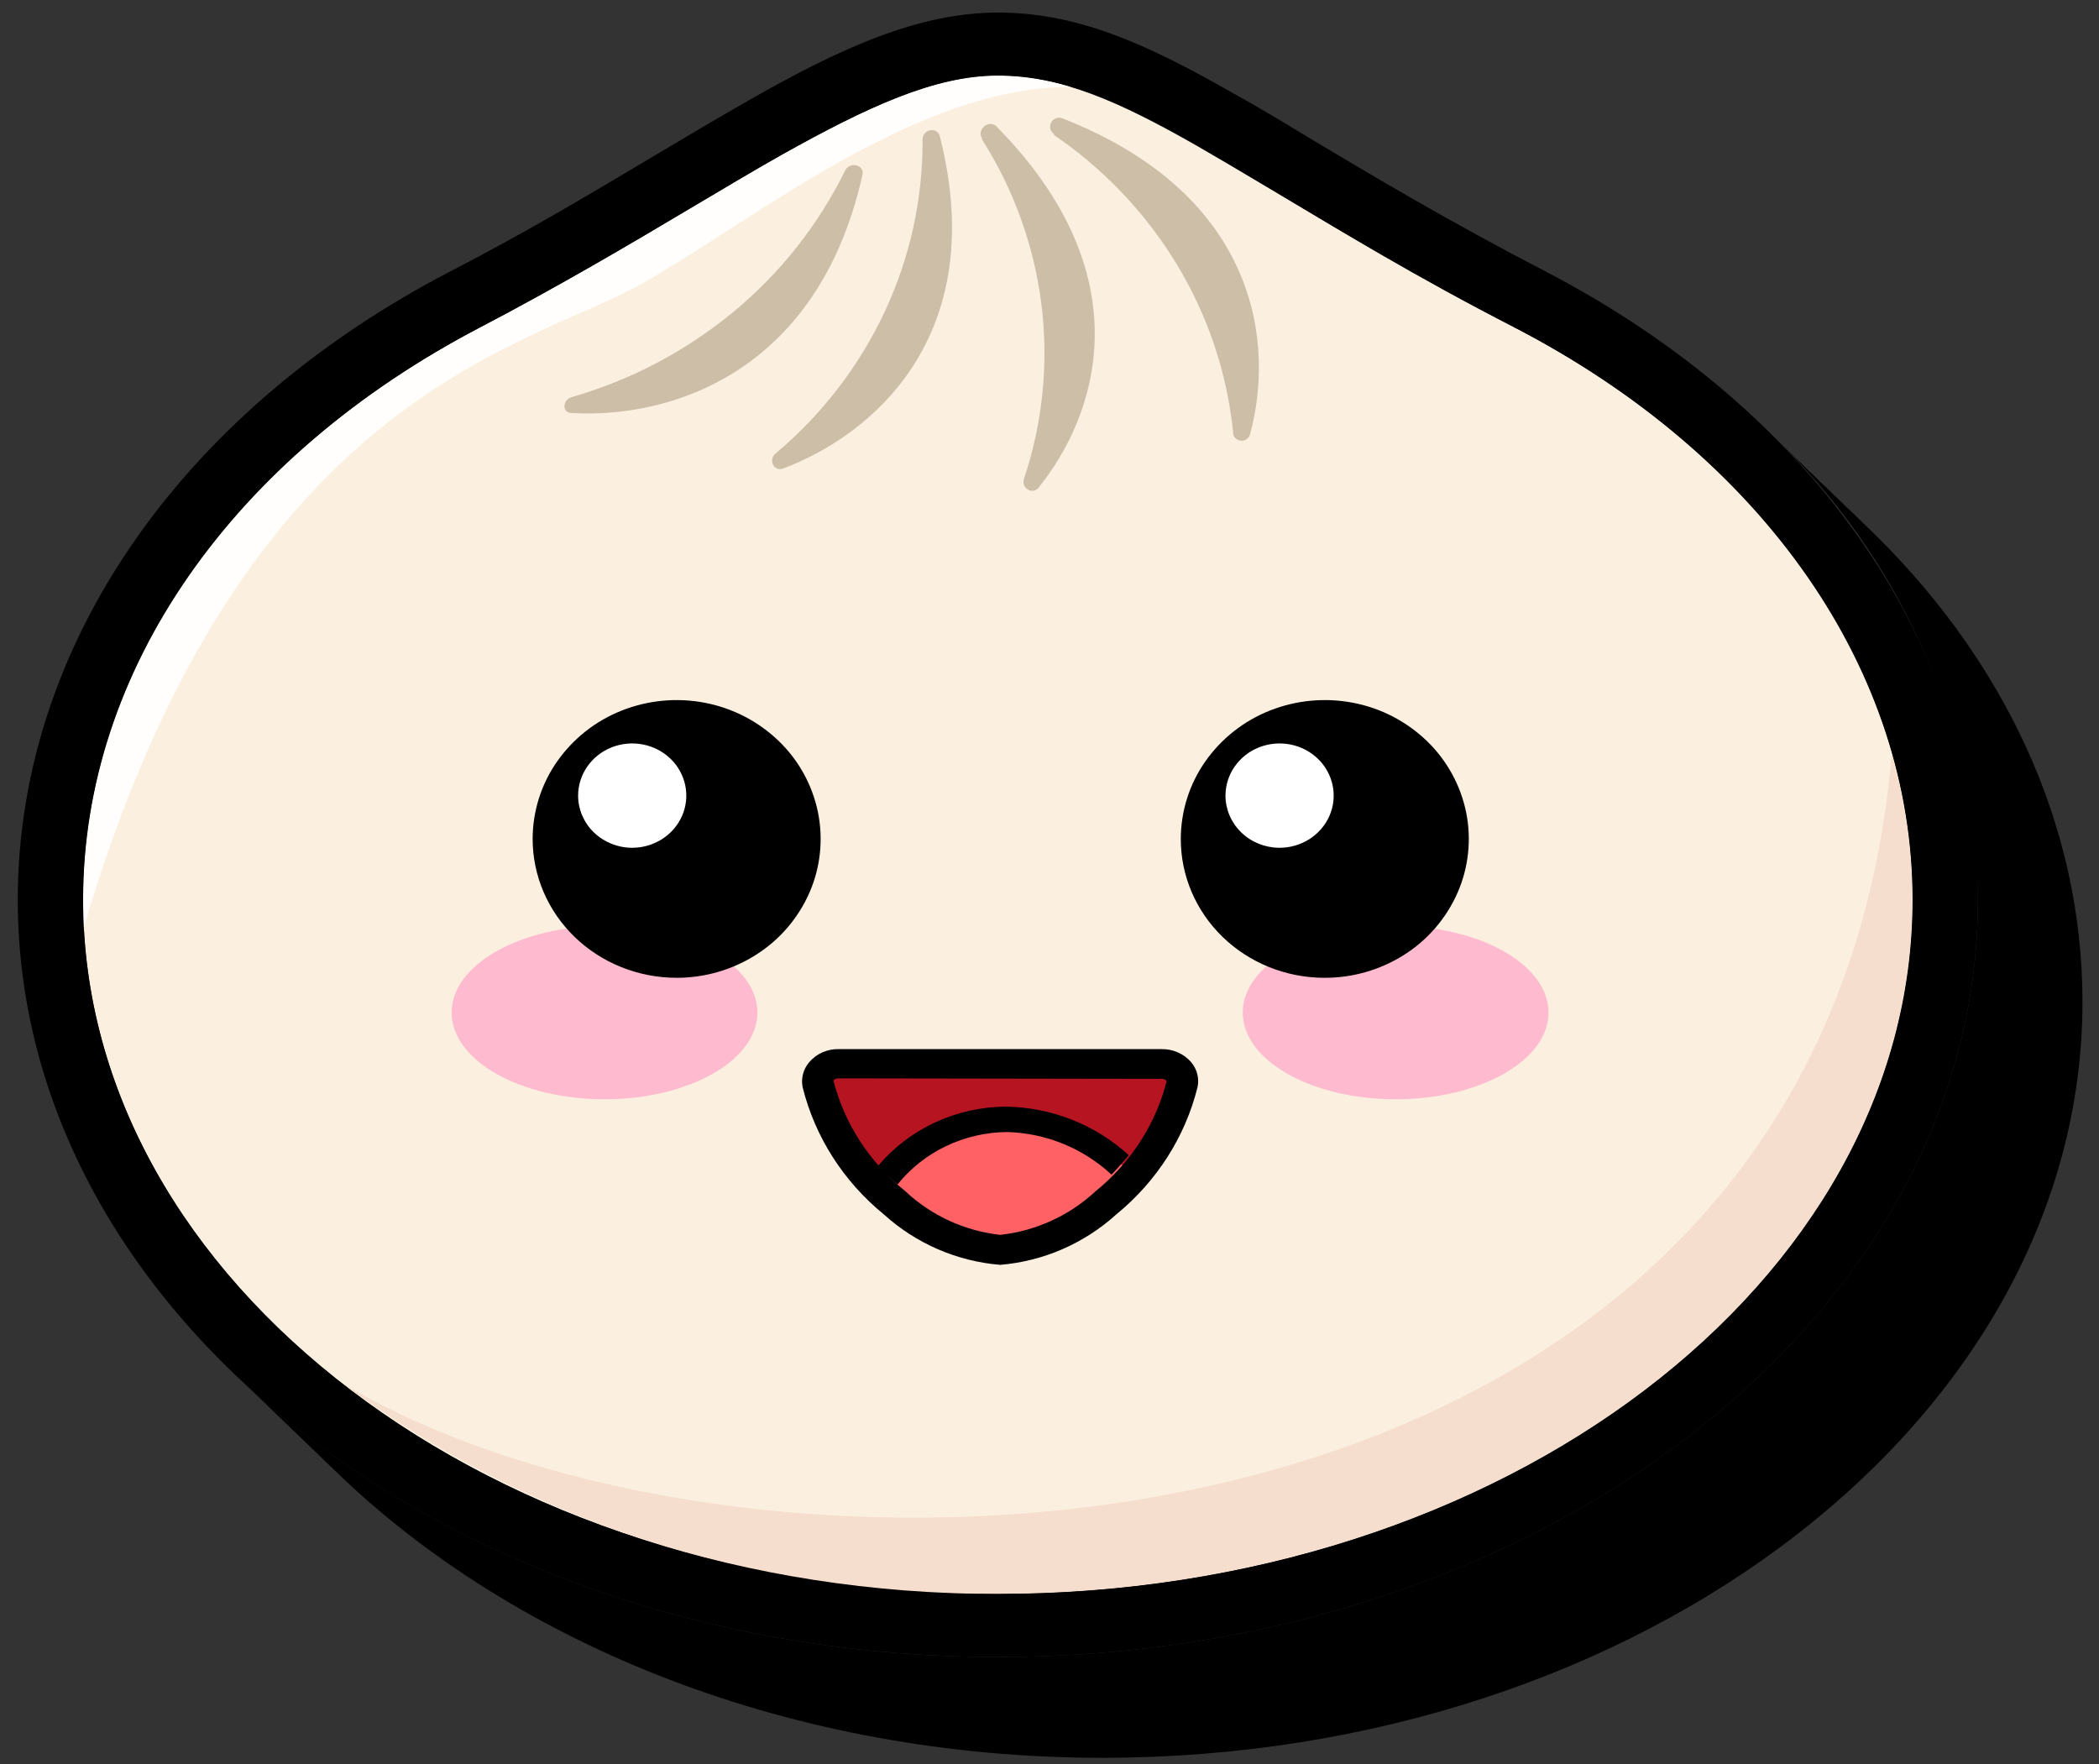 <svg width="257" height="216" viewBox="0 0 257 216" fill="none" xmlns="http://www.w3.org/2000/svg">
<rect x="0" y="0" width="257" height="216" fill="#333333" stroke="none"/>
<g clip-path="url(#clip0_21_2257)">
<path d="M228.064 63.993C227.546 63.463 227.013 62.948 226.464 62.449C225.92 61.957 225.408 61.401 224.864 60.907C224.32 60.413 223.808 59.857 223.264 59.365C222.72 58.871 222.208 58.315 221.664 57.821C221.12 57.327 220.608 56.773 220.064 56.279C219.52 55.785 219.008 55.229 218.464 54.735C217.92 54.241 217.408 53.687 216.864 53.193C232.736 68.233 241.83 88.697 242.176 110.155C242.176 161.285 188.352 202.881 122.176 202.881C85.12 202.881 51.968 189.829 29.92 169.369L31.52 170.913L33.12 172.455L34.72 173.999L36.32 175.541L37.92 177.085L39.52 178.627L41.12 180.169C63.136 201.493 97.024 215.223 134.976 215.223C201.152 215.223 254.976 173.629 254.976 122.653C254.976 100.867 245.248 80.223 228.064 63.993Z" fill="black"/>
<path d="M234.176 110.156C234.176 157.09 184.032 195.136 122.176 195.136C60.32 195.136 10.176 157.09 10.176 110.156C10.176 81.056 29.376 55.354 58.88 40.11C88.384 24.866 106.752 9.252 122.176 9.252C137.6 9.252 150.784 21.996 185.472 40.112C214.976 55.35 234.176 81.056 234.176 110.156Z" fill="#FBF0DF"/>
<path d="M234.176 110.156C234.16 104.121 233.298 98.117 231.616 92.32C222.88 195.074 92.896 200.012 41.792 169.28C64.764 186.448 93.112 195.568 122.176 195.136C183.936 195.136 234.176 157.028 234.176 110.156Z" fill="#F6DECE"/>
<path d="M79.072 34.464C93.376 26.194 112.384 10.672 131.072 10.642C128.191 9.745 125.194 9.276 122.176 9.252C114.432 9.252 106.176 13.112 95.776 18.912C92.16 20.948 88.416 23.2 84.448 25.546C76.992 29.99 68.448 35.018 58.848 40.048C28.384 55.94 10.176 82.138 10.176 110.156V113.828C29.568 47.762 64.8 42.734 79.072 34.464Z" fill="#FFFEFC"/>
<path d="M112.96 17.06C113.001 24.363 111.413 31.584 108.31 38.196C105.168 44.879 100.607 50.797 94.944 55.538C94.048 56.31 94.752 57.792 95.904 57.358C106.688 53.318 121.248 41.222 115.104 16.814C114.848 15.424 112.96 15.794 112.96 17.06ZM120.224 17.06C124.126 23.182 126.617 30.096 127.516 37.3C128.406 44.474 127.676 51.748 125.376 58.624C124.992 59.704 126.368 60.63 127.136 59.736C134.144 51.096 140.256 33.938 121.952 15.424C121.024 14.624 119.584 15.856 120.224 16.936V17.06ZM129.056 16.536C135.148 20.68 140.278 26.085 144.098 32.386C147.867 38.609 150.216 45.588 150.976 52.824C150.944 53.084 151.016 53.344 151.178 53.554C151.346 53.763 151.586 53.903 151.851 53.947C152.116 53.99 152.388 53.933 152.614 53.788C152.837 53.644 152.996 53.42 153.056 53.162C156 42.394 154.336 24.034 130.112 14.498C128.832 14.006 128 15.672 129.056 16.412V16.536ZM69.984 48.626C77.239 46.545 83.987 42.99 89.804 38.182C95.541 33.441 100.206 27.535 103.488 20.856C104.064 19.744 105.888 20.176 105.6 21.41C100.064 46.096 81.536 51.25 70.016 50.57C68.8 50.602 68.832 48.966 69.984 48.626Z" fill="#CCBEA7"/>
<path d="M122.176 202.883C56 202.883 2.176 161.287 2.176 110.157C2.176 79.299 21.952 50.511 55.072 33.261C64.672 28.323 72.896 23.355 80.224 19.005C84.256 16.599 88.064 14.345 91.744 12.247C102.976 5.829 112.576 1.539 122.176 1.539C131.776 1.539 140.16 5.243 150.656 11.229C153.856 12.989 157.056 14.901 160.48 16.999C168.448 21.751 177.44 27.119 189.28 33.261C222.4 50.511 242.176 79.269 242.176 110.157C242.176 161.287 188.352 202.883 122.176 202.883ZM122.176 9.255C114.432 9.255 106.176 13.111 95.776 18.913C92.16 20.949 88.416 23.201 84.448 25.547C76.992 29.991 68.448 35.019 58.848 40.049C28.384 55.941 10.176 82.139 10.176 110.157C10.176 157.029 60.416 195.169 122.176 195.169C183.936 195.169 234.176 157.029 234.176 110.157C234.176 82.137 215.968 55.941 185.472 40.111C173.376 33.939 163.936 28.139 156.288 23.571C152.8 21.505 149.6 19.591 146.688 17.895C136.992 12.339 129.92 9.255 122.176 9.255Z" fill="black"/>
<path d="M144.736 132.682C143.298 138.36 140.026 143.448 135.392 147.216C131.868 150.488 127.375 152.524 122.592 153.016C117.665 152.604 113.015 150.563 109.376 147.216C104.79 143.432 101.564 138.344 100.16 132.682C100.114 132.345 100.148 132.002 100.26 131.682C100.373 131.358 100.559 131.065 100.804 130.826C101.056 130.584 101.359 130.401 101.69 130.29C102.021 130.179 102.373 130.142 102.72 130.182H142.208C142.553 130.146 142.901 130.187 143.228 130.301C143.555 130.415 143.854 130.6 144.102 130.842C144.345 131.077 144.529 131.366 144.64 131.686C144.75 132.005 144.783 132.347 144.736 132.682Z" fill="#B71422"/>
<path d="M109.376 147.461C113.007 150.811 117.64 152.872 122.56 153.325C127.468 152.866 132.089 150.805 135.712 147.461C136.853 146.436 137.922 145.334 138.912 144.161C136.923 141.992 134.516 140.248 131.836 139.033C129.128 137.805 126.204 137.125 123.232 137.033C120.054 137.103 116.937 137.919 114.134 139.417C111.367 140.894 108.998 143.019 107.232 145.611C107.968 146.257 108.608 146.875 109.376 147.461Z" fill="#FF6164"/>
<path d="M109.888 145.024C111.491 143.034 113.521 141.43 115.828 140.33C118.161 139.216 120.711 138.628 123.296 138.606C128.055 138.729 132.606 140.584 136.096 143.822C136.832 143.05 137.536 142.248 138.208 141.446C134.138 137.706 128.756 135.58 123.136 135.49C120.14 135.514 117.184 136.178 114.466 137.44C111.778 138.686 109.396 140.506 107.488 142.772C108.244 143.564 109.046 144.316 109.888 145.024Z" fill="black"/>
<path d="M122.464 154.867C117.168 154.432 112.162 152.263 108.224 148.695C103.27 144.655 99.784 139.195 98.272 133.113C98.164 132.573 98.182 132.013 98.326 131.479C98.472 130.943 98.738 130.446 99.104 130.027C99.547 129.514 100.101 129.107 100.724 128.837C101.353 128.563 102.034 128.432 102.72 128.453H142.208C142.894 128.439 143.574 128.573 144.2 128.845C144.822 129.115 145.376 129.519 145.824 130.027C146.188 130.451 146.45 130.947 146.588 131.483C146.728 132.017 146.74 132.573 146.624 133.113C145.112 139.197 141.624 144.655 136.672 148.695C132.742 152.257 127.749 154.426 122.464 154.867ZM102.72 132.033C102.208 132.033 102.08 132.249 102.048 132.311C103.4 137.587 106.46 142.309 110.784 145.795C113.986 148.818 118.087 150.714 122.464 151.195C126.83 150.718 130.926 148.846 134.144 145.855C138.454 142.365 141.502 137.643 142.848 132.373C142.777 132.274 142.68 132.196 142.568 132.147C142.455 132.098 142.33 132.08 142.208 132.095L102.72 132.033Z" fill="black"/>
<path d="M170.88 134.595C181.22 134.595 189.6 129.841 189.6 123.979C189.6 118.117 181.22 113.365 170.88 113.365C160.54 113.365 152.16 118.117 152.16 123.979C152.16 129.841 160.54 134.595 170.88 134.595ZM74.016 134.595C84.356 134.595 92.736 129.841 92.736 123.979C92.736 118.117 84.356 113.365 74.016 113.365C63.676 113.365 55.296 118.117 55.296 123.979C55.296 129.841 63.676 134.595 74.016 134.595Z" fill="#FEBBD0"/>
<path d="M82.816 119.721C86.29 119.732 89.693 118.742 92.62 116.871C95.5 115.035 97.766 112.38 99.128 109.247C100.466 106.154 100.821 102.723 100.144 99.421C99.455 96.097 97.776 93.059 95.328 90.707C92.834 88.312 89.698 86.693 86.3 86.047C82.881 85.388 79.344 85.721 76.108 87.007C72.91 88.272 70.156 90.45 68.188 93.269C66.257 96.043 65.22 99.34 65.216 102.719C65.216 107.223 67.07 111.543 70.37 114.729C73.67 117.917 78.146 119.713 82.816 119.721ZM162.08 119.721C165.558 119.749 168.971 118.775 171.91 116.915C174.802 115.09 177.083 112.442 178.46 109.311C179.813 106.219 180.182 102.786 179.516 99.477C178.837 96.148 177.165 93.102 174.72 90.741C172.231 88.336 169.095 86.707 165.696 86.053C162.274 85.387 158.732 85.715 155.49 86.999C152.288 88.261 149.528 90.438 147.556 93.259C145.62 96.034 144.581 99.336 144.576 102.719C144.568 107.209 146.404 111.519 149.686 114.707C152.966 117.893 157.424 119.697 162.08 119.721Z" fill="black"/>
<path d="M77.376 103.801C78.682 103.808 79.962 103.439 81.064 102.739C82.158 102.039 83.012 101.045 83.518 99.879C84.024 98.716 84.16 97.427 83.908 96.185C83.651 94.935 83.022 93.792 82.104 92.907C81.168 92.005 79.989 91.395 78.712 91.151C77.427 90.901 76.097 91.026 74.88 91.509C73.678 91.983 72.642 92.801 71.902 93.861C71.176 94.903 70.786 96.142 70.784 97.413C70.784 99.101 71.478 100.721 72.712 101.919C73.966 103.123 75.637 103.798 77.376 103.801ZM156.64 103.801C157.946 103.808 159.226 103.439 160.328 102.739C161.422 102.039 162.276 101.045 162.782 99.879C163.288 98.716 163.424 97.427 163.172 96.185C162.915 94.935 162.286 93.792 161.368 92.907C160.432 92.005 159.253 91.395 157.976 91.151C156.691 90.901 155.361 91.026 154.144 91.509C152.942 91.983 151.906 92.801 151.166 93.861C150.44 94.903 150.05 96.142 150.048 97.413C150.048 99.093 150.732 100.701 151.954 101.897C153.174 103.093 154.834 103.777 156.576 103.801H156.64Z" fill="white"/>
</g>
<defs>
<clipPath id="clip0_21_2257">
<rect width="256" height="216" fill="white" transform="translate(0.576 -0.004)"/>
</clipPath>
</defs>
</svg>
